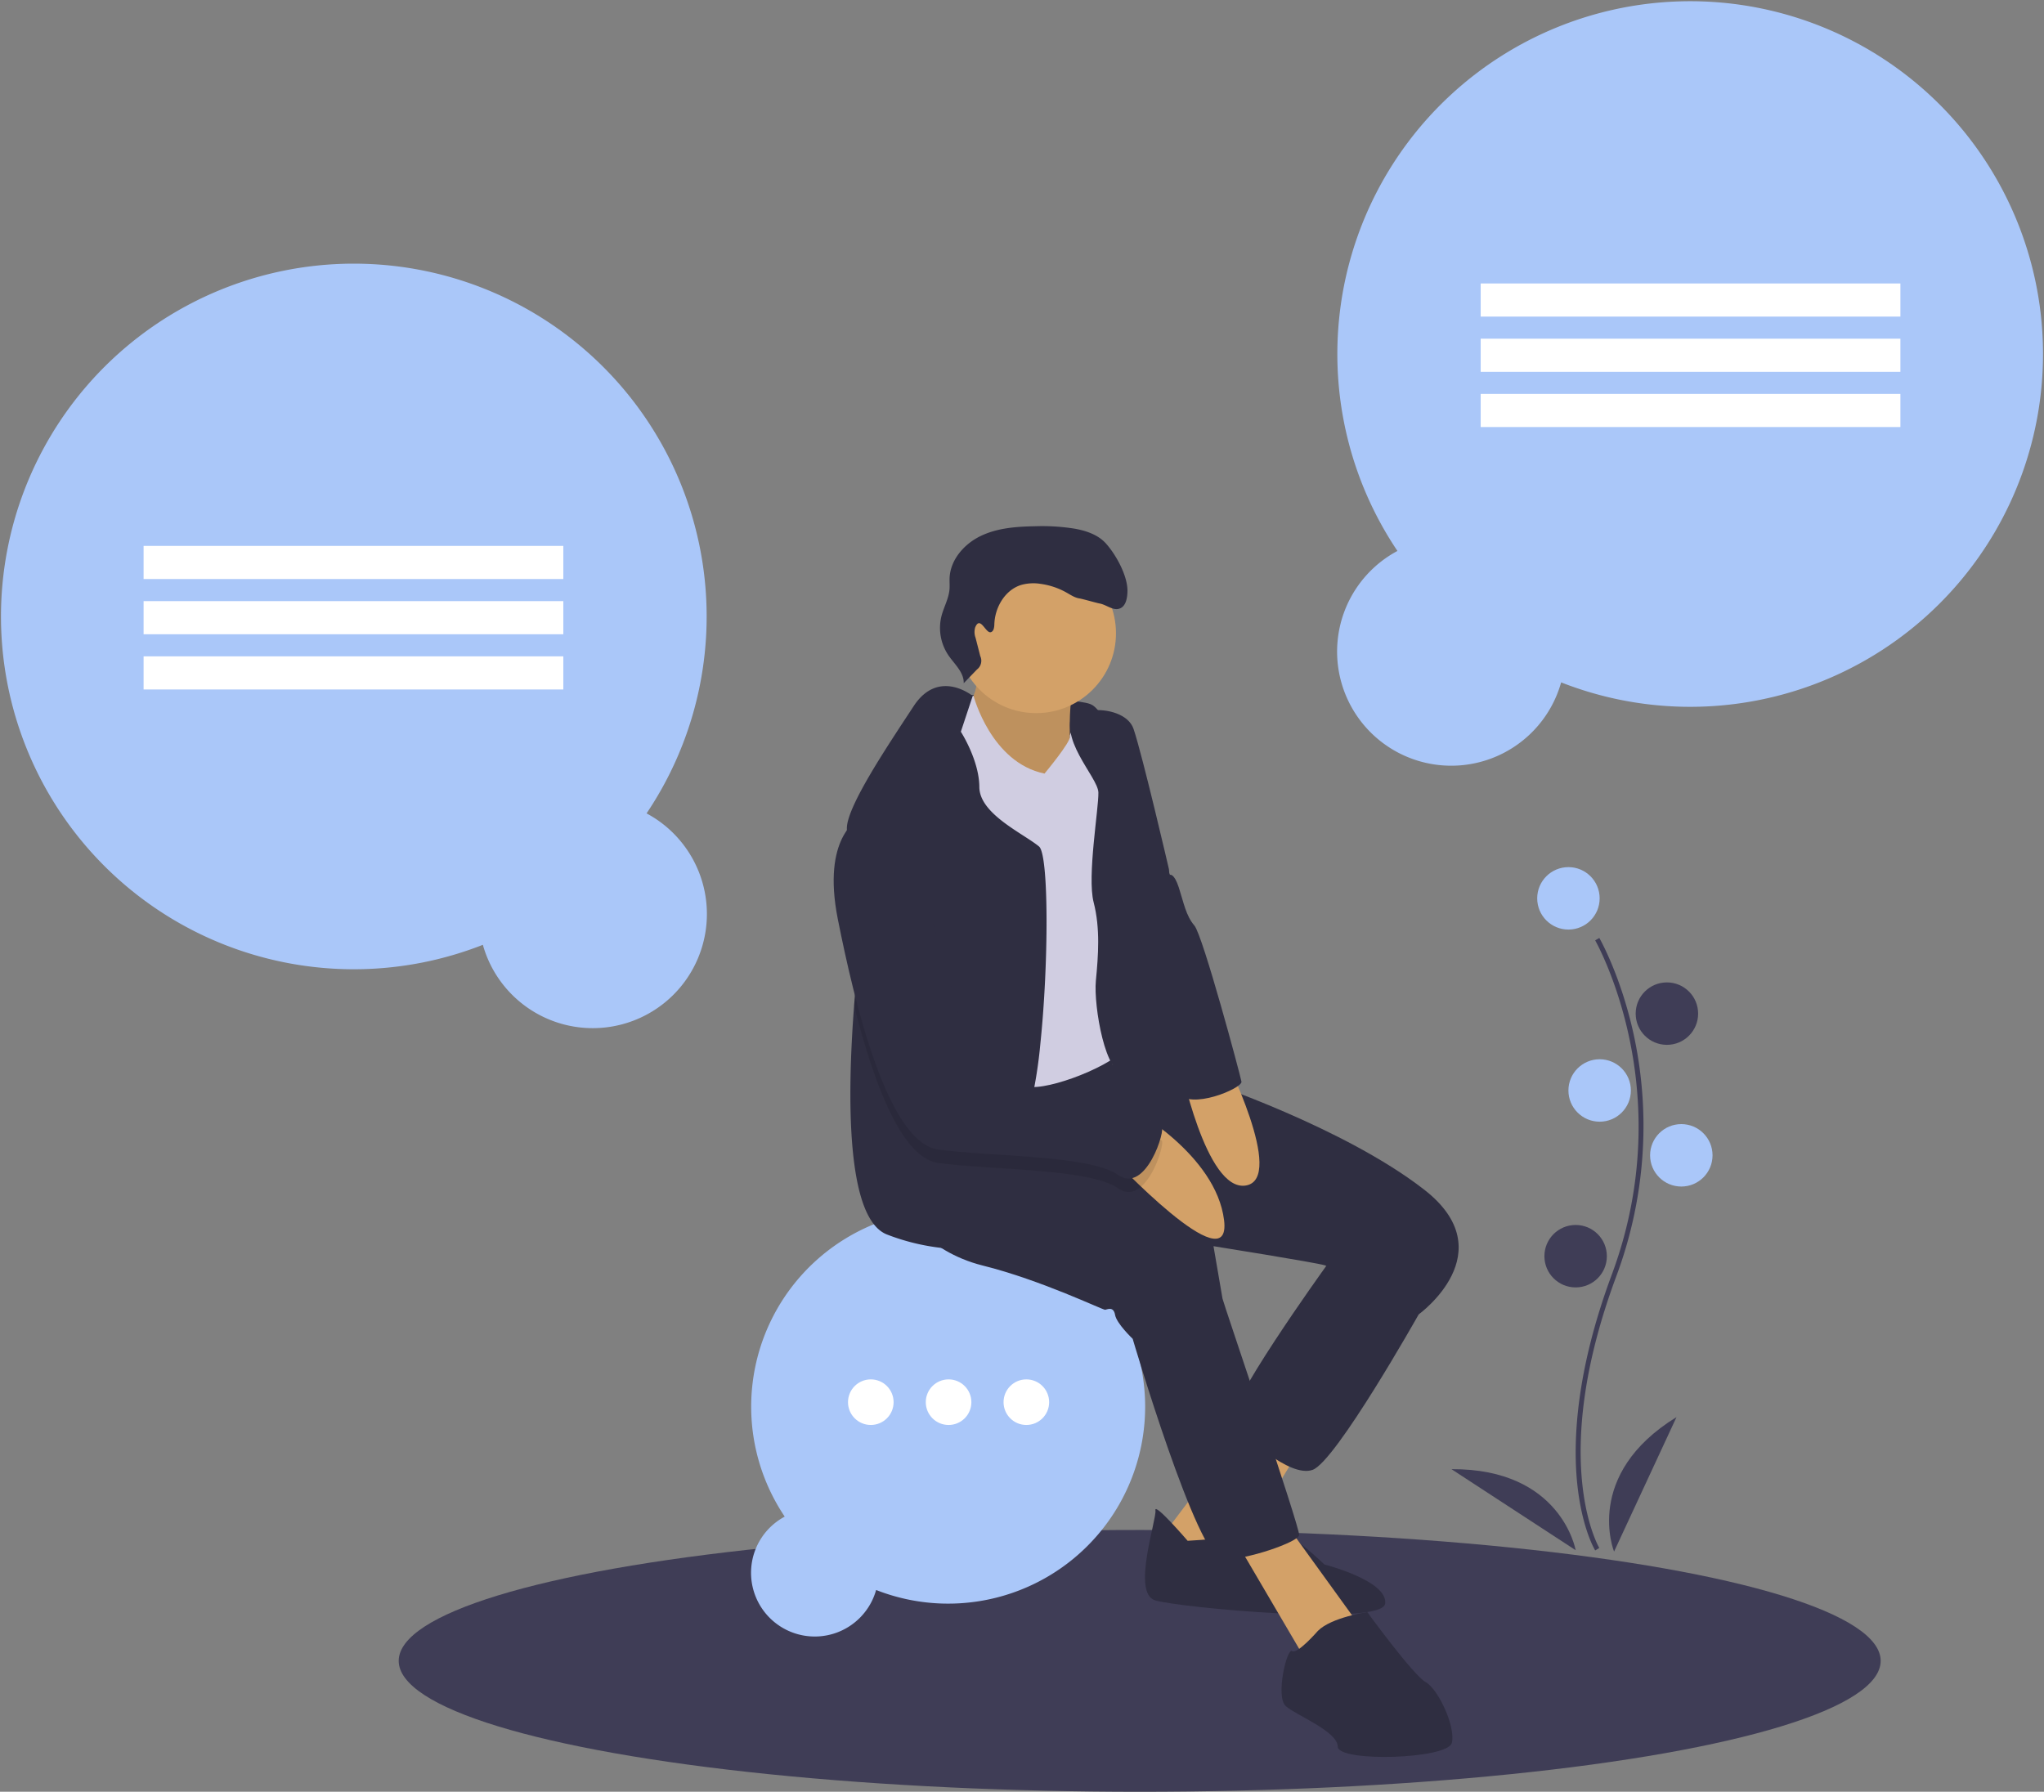 <svg id="bafbdcdd-db4a-4743-9ceb-46364dc67d6e" data-name="Layer 1" xmlns="http://www.w3.org/2000/svg" width="851"
    height="746.054" viewBox="0 0 851 746.054">
    <rect x="0" y="0" width="851" height="746.054" fill="#808080" stroke="none"/>
    <title>ideas</title>
    <ellipse cx="474.5" cy="691.554" rx="308.5" ry="54.5" fill="#3f3d56" />
    <path
        d="M443.693,415.653A146.9,146.9,0,1,0,375.535,470.378a47.518,47.518,0,1,0,68.159-54.725Z"
        transform="translate(-174.5 -76.973)" fill="#aac7f9" />
    <rect x="59.782" y="227.304" width="174.746" height="13.796" fill="#fff" />
    <rect x="59.782" y="250.297" width="174.746" height="13.796" fill="#fff" />
    <rect x="59.782" y="273.29" width="174.746" height="13.796" fill="#fff" />
    <path
        d="M756.307,306.379a146.9,146.9,0,1,1,68.159,54.725,47.518,47.518,0,1,1-68.159-54.725Z"
        transform="translate(-174.5 -76.973)" fill="#aac7f9" />
    <rect x="790.973" y="195.003" width="174.746" height="13.796"
        transform="translate(1582.191 326.829) rotate(-180)" fill="#fff" />
    <rect x="790.973" y="217.996" width="174.746" height="13.796"
        transform="translate(1582.191 372.815) rotate(-180)" fill="#fff" />
    <rect x="790.973" y="240.989" width="174.746" height="13.796"
        transform="translate(1582.191 418.8) rotate(-180)" fill="#fff" />
    <path d="M501.213,708.464a82.013,82.013,0,1,1,38.052,30.553,26.529,26.529,0,1,1-38.052-30.553Z"
        transform="translate(-174.5 -76.973)" fill="#aac7f9" />
    <circle cx="362.551" cy="583.84" r="9.491" fill="#fff" />
    <circle cx="394.932" cy="583.84" r="9.491" fill="#fff" />
    <circle cx="427.312" cy="583.84" r="9.491" fill="#fff" />
    <path
        d="M578.936,366.381s42.346,1.151,49.34,3.696,10.121,20.74,10.121,20.74l-32.879,10.334-24.592-1.393-18.508,1.308L572.753,374Z"
        transform="translate(-174.5 -76.973)" fill="#2f2e41" />
    <path
        d="M580.763,352.486s2.786,10.761-3.397,18.38S603.947,405.635,603.947,405.635l17.285-2.971s-3.81-33.064,1.308-41.437S580.763,352.486,580.763,352.486Z"
        transform="translate(-174.5 -76.973)" fill="#d3a168" />
    <path
        d="M580.763,352.486s2.786,10.761-3.397,18.38S603.947,405.635,603.947,405.635l17.285-2.971s-3.81-33.064,1.308-41.437S580.763,352.486,580.763,352.486Z"
        transform="translate(-174.5 -76.973)" opacity="0.1" />
    <polygon points="521.22 590.132 483.081 640.709 509.109 655.905 544.931 597.296 521.22 590.132" fill="#d3a168" />
    <path
        d="M668.968,718.535s-14.044-16.319-13.419-12.68-9.993,34.5-.114,37.485,94.601,10.903,95.766,1.336S725.927,728.414,725.927,728.414s-15.708-15.096-19.19-13.561S668.968,718.535,668.968,718.535Z"
        transform="translate(-174.5 -76.973)" fill="#2f2e41" />
    <polygon points="512.663 638.435 543.126 690.333 566.125 677.014 535.407 634.525 512.663 638.435" fill="#d3a168" />
    <path
        d="M735.252,591.936l-9.041,12.793s-43.1,59.859-38.522,64.692,23.64,23.099,33.334,19.56S765.16,624.261,765.16,624.261l-8.984-35.921Z"
        transform="translate(-174.5 -76.973)" fill="#2f2e41" />
    <path
        d="M549.59,579.826s9.652,18.01,34.116,24.108,50.023,18.565,50.932,18.408,3.483-1.535,4.108,2.104,7.335,9.979,7.335,9.979,27.023,91.829,37.343,91.928,31.529-7.292,31.969-10.178-31.6-96.662-31.913-98.481L679.728,595.86s42.375,6.766,46.327,7.96S765.16,624.261,765.16,624.261s35.836-25.829,2.317-51.913-91.132-45.218-91.132-45.218l-20.669-5.814-18.013-1.075-2.652-10.171-42.662,2.461-44.521,18.892Z"
        transform="translate(-174.5 -76.973)" fill="#2f2e41" />
    <circle cx="431.395" cy="263.7" r="33.232" fill="#d3a168" />
    <path
        d="M575.83,367.383l3.997-.687s7.219,27.795,29.551,32.386c0,0,11.019-13.2,10.549-15.428s8.727-14.111,13.617-7.458-1.194,123.841,2.914,125.945,12.921,4.336,5.828,12.111-35.267,18.238-41.508,14.627-18.991-34.201-24.507-44.493-14.343-45.303-14.343-45.303-11.273-38.338-4.336-47.023S575.83,367.383,575.83,367.383Z"
        transform="translate(-174.5 -76.973)" fill="#d0cde1" />
    <path
        d="M607.635,511.654a189.572,189.572,0,0,1-3.807,24.268c-1.63,6.508-3.527,10.437-5.693,10.27-5.526-.413-8.037,7.691-9.332,17.035-1.384,9.913-1.384,21.221-2.143,25.217-1.005,5.28-7.434,9.31-20.283,8.127a90.659,90.659,0,0,1-22.348-5.481c-17.347-6.307-16.834-57.455-13.931-95.409,1.775-23.263,4.443-41.582,4.443-41.582s-5.269-15.717-6.954-26.49a35.211,35.211,0,0,1-.502-5.95c.257-9.41,17.436-34.839,27.818-50.679,10.393-15.84,24.57-4.22,24.57-4.22l-4.934,14.891s7.647,11.799,7.702,23.029,18.307,19.334,24.86,24.77C611.218,432.866,611.117,478.466,607.635,511.654Z"
        transform="translate(-174.5 -76.973)" fill="#2f2e41" />
    <path
        d="M622.064,372.081s1.198,1.416,6.681.725c6.576-.828,15.618,1.447,17.719,7.726,3.852,11.514,14.713,58.352,14.713,58.352s4.521,53.548,6.553,65.375,1.024,22.303,3.028,28.515-19.787-11.585-27.819-9.268-13.192-27.705-12.182-38.181,1.862-21.863-.924-32.623,2.153-39.24,1.969-45.765S614.092,383.967,622.064,372.081Z"
        transform="translate(-174.5 -76.973)" fill="#2f2e41" />
    <path d="M645.578,538.507s35.186,19.196,38.553,46.518S637.069,558.57,637.069,558.57Z"
        transform="translate(-174.5 -76.973)" fill="#d3a168" />
    <path d="M665.664,519.132s10.782,54.345,27.577,51.458-9.382-54.585-9.382-54.585Z"
        transform="translate(-174.5 -76.973)" fill="#d3a168" />
    <path
        d="M723.184,756.048s-8.6,9.908-10.732,8.401-7.036,19.005-2.615,22.929,21.45,10.363,21.635,16.887,45.857,5.231,47.492-1.606-5.729-22.431-10.903-25.288-24.306-29.155-24.306-29.155S728.77,750.405,723.184,756.048Z"
        transform="translate(-174.5 -76.973)" fill="#2f2e41" />
    <path
        d="M639.973,571.743c-8.16-5.76-30.943-7.189-51.171-8.517-8.874-.569-17.258-1.127-23.699-2.032-6.207-.86-11.788-6.53-16.744-14.981-7.513-12.804-13.585-32.004-18.262-50.534,1.775-23.263,4.443-41.582,4.443-41.582s-5.269-15.717-6.954-26.49a14.176,14.176,0,0,1,4.487-4.041c21.455-9.209,41.939,81.422,44.54,95.644.045.234.078.458.112.647,1.261,7.323,14.891,13.585,27.103,16.063,7.524,1.529,14.523,1.63,17.749-.357,8.473-5.202,34.527,15.617,36.503,16.209C660.055,552.376,651.694,580.037,639.973,571.743Z"
        transform="translate(-174.5 -76.973)" opacity="0.1" />
    <path
        d="M532.077,417.988s-15.594,7.363-8.742,41.778,20.655,92.923,41.764,95.851,63.143,2.26,74.87,10.547,20.086-19.375,18.11-19.972-28.032-21.408-36.504-16.205-42.815-3.881-44.848-15.707S553.882,408.621,532.077,417.988Z"
        transform="translate(-174.5 -76.973)" fill="#2f2e41" />
    <path
        d="M644.446,401.484l17.138,39.767s1.725-.861,3.73,5.351,2.943,11.67,6.454,15.75,19.134,62.276,19.603,65.005-21.577,12.138-26.503,4.555S644.446,401.484,644.446,401.484Z"
        transform="translate(-174.5 -76.973)" fill="#2f2e41" />
    <path
        d="M586.988,340.21c1.274-.34,1.461-2.031,1.503-3.348.229-7.055,4.477-14.295,11.231-16.349a18.881,18.881,0,0,1,7.959-.438,30.145,30.145,0,0,1,10.778,3.596c1.759.989,3.484,2.18,5.48,2.482,1.318.2,7.023,1.858,8.335,2.092,2.885.513,5.566,3.094,8.334,2.134,2.648-.919,3.235-4.348,3.299-7.15.146-6.385-4.701-15.221-8.97-19.971-3.24-3.604-8.118-5.268-12.886-6.133a85.79,85.79,0,0,0-16.853-1.025c-7.631.136-15.474.725-22.355,4.027s-12.661,9.873-12.991,17.499c-.069,1.588.095,3.183-.038,4.768-.326,3.865-2.378,7.356-3.341,11.113a20.335,20.335,0,0,0,2.84,16.25c2.554,3.758,6.568,7.157,6.42,11.699l5.537-5.737a4.547,4.547,0,0,0,1.352-5.556l-1.96-7.645a6.898,6.898,0,0,1-.17-4.255C582.593,333.07,584.865,340.777,586.988,340.21Z"
        transform="translate(-174.5 -76.973)" fill="#2f2e41" />
    <path
        d="M838.646,722.549c-.229-.375-5.641-9.41-7.517-28.172-1.721-17.213-.614-46.227,14.433-86.698,28.506-76.671-6.569-138.533-6.928-139.149l1.73-1.004c.091.156,9.142,15.929,14.488,41.044a179.061,179.061,0,0,1-7.416,99.807c-28.457,76.54-7.301,112.773-7.084,113.131Z"
        transform="translate(-174.5 -76.973)" fill="#3f3d56" />
    <circle cx="653" cy="374.054" r="13" fill="#aac7f9" />
    <circle cx="694" cy="422.054" r="13" fill="#3f3d56" />
    <circle cx="666" cy="454.054" r="13" fill="#aac7f9" />
    <circle cx="700" cy="481.054" r="13" fill="#aac7f9" />
    <circle cx="656" cy="523.054" r="13" fill="#3f3d56" />
    <path d="M846.5,723.027s-13-32,26-56Z" transform="translate(-174.5 -76.973)" fill="#3f3d56" />
    <path d="M830.512,722.447s-5.916-34.029-51.709-33.738Z" transform="translate(-174.5 -76.973)"
        fill="#3f3d56" />
</svg>